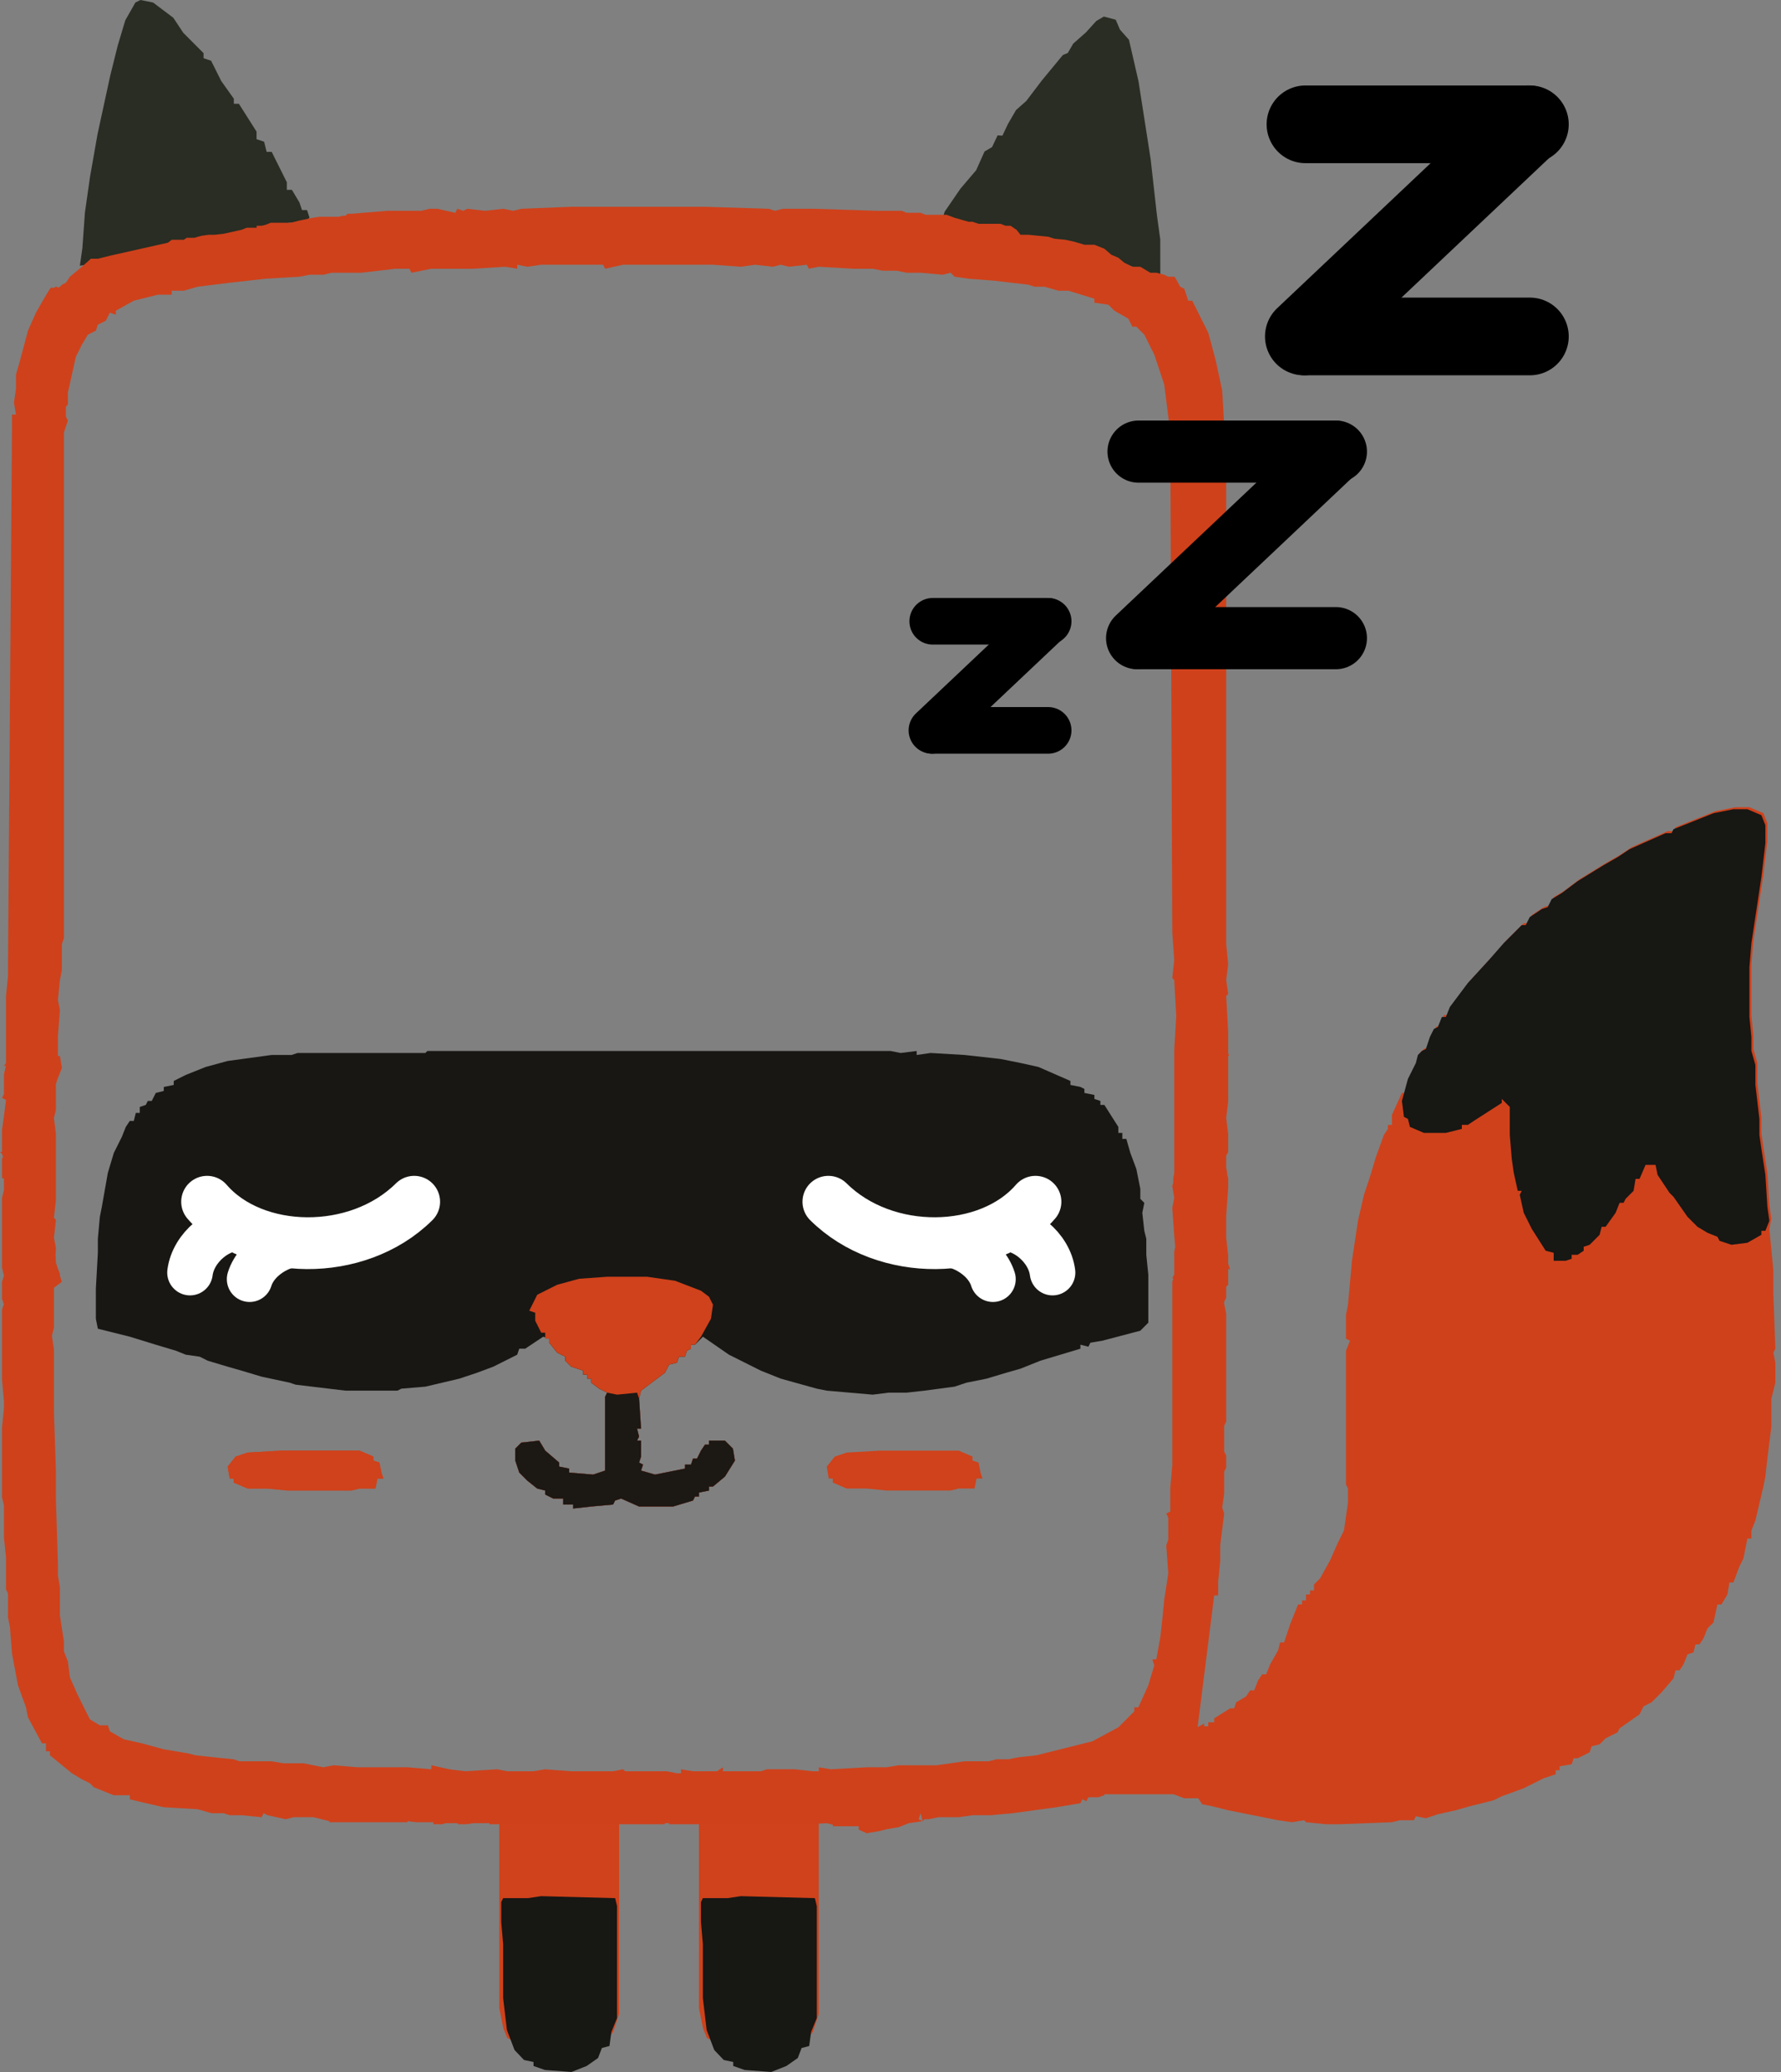 <svg width="86" height="100" viewBox="0 0 86 100" fill="none" xmlns="http://www.w3.org/2000/svg">
<rect x="0" y="0" width="86" height="100" fill="#808080" stroke="none"/>
<path d="M53.302 0.8L53.875 0.952L54.079 1.429L54.515 1.921L54.976 3.926L55.562 7.683L55.864 10.377L56.025 11.549L56.028 13.41L55.789 13.512L54.663 12.862L53.639 12.45L52.376 12.14L49.958 11.644L48.927 11.348L47.657 11.154L47.09 10.887L45.471 10.672L45.616 10.216L46.383 9.099L47.137 8.215L47.542 7.31L47.904 7.099L48.172 6.534L48.404 6.548L48.672 5.983L49.063 5.309L49.556 4.874L50.316 3.874L51.323 2.656L51.563 2.555L51.823 2.106L52.439 1.562L52.939 1.011L53.302 0.8Z" fill="#292D23"/>
<path d="M6.782 0L7.391 0.122L8.366 0.855L8.854 1.588L9.829 2.565V2.809L10.194 2.932L10.682 3.909L11.291 4.764V5.008H11.535L12.388 6.352V6.718L12.754 6.84L12.875 7.329H13.119L13.85 8.795V9.161H14.094L14.46 9.772L14.582 10.138H14.825L14.947 10.505L14.703 10.749H13.972L13.485 10.871L10.926 11.36L10.194 11.482L9.219 11.604L5.807 12.337L4.589 12.703L3.857 12.825L3.979 11.97L4.101 10.26L4.345 8.55L4.71 6.474L5.32 3.664L5.685 2.199L6.051 0.977L6.538 0.122L6.782 0Z" fill="#292D23"/>
<path d="M20.637 50.724H43.009L43.491 50.82L44.263 50.724V50.916L44.938 50.82L46.577 50.916L48.313 51.109L49.277 51.302L50.145 51.495L51.688 52.17V52.363L52.17 52.459L52.363 52.556V52.749L52.845 52.845V53.038L53.134 53.134V53.327H53.327L54.002 54.388V54.677H54.195V54.967H54.388L54.581 55.642L54.87 56.413L55.063 57.377V57.86L55.256 58.053L55.159 58.535L55.256 59.403L55.352 59.788V60.56L55.449 61.524V63.838L55.063 64.224L53.231 64.706L52.652 64.803L52.556 64.996L52.17 64.899V65.092L50.241 65.671L49.277 66.056L48.602 66.249L47.638 66.538L46.673 66.731L46.095 66.924L44.648 67.117L43.78 67.213H42.913L42.141 67.31L39.923 67.117L39.441 67.021L37.705 66.538L36.741 66.153L35.198 65.381L33.944 64.513L33.559 64.899H33.366V65.092L33.173 65.188L33.076 65.478H32.787L32.691 65.767L32.305 65.863L32.112 66.249L30.955 67.117L30.858 67.503L30.955 68.949H30.762L30.858 69.335L30.762 69.528H30.955V70.299L30.858 70.589L31.051 70.685L30.955 70.974L31.63 71.167L33.076 70.878V70.685H33.366L33.462 70.396H33.655L33.848 70.01L34.041 69.721H34.234V69.528H35.005L35.391 69.914L35.487 70.492L35.005 71.264L34.426 71.746H34.234V71.939L33.751 72.035V72.228H33.559L33.462 72.421L32.498 72.71H30.858L29.991 72.324L29.701 72.421L29.605 72.614L28.544 72.71L27.676 72.806V72.614H27.194V72.324H26.712L26.326 72.132V71.939L25.94 71.842L25.458 71.457L25.073 71.071L24.88 70.492V69.914L25.169 69.624L26.037 69.528L26.326 70.01L27.001 70.589V70.781L27.483 70.878V71.071L28.64 71.167L29.219 70.974V67.406L29.316 67.213L28.93 67.021L28.544 66.731V66.538H28.351V66.346H28.158V66.153L27.58 65.96L27.291 65.671V65.478L26.905 65.285L26.519 64.803V64.61L26.23 64.513L25.362 65.092H25.073L24.976 65.381L23.819 65.96L23.047 66.249L22.18 66.538L20.54 66.924L19.383 67.021L19.19 67.117H16.683L14.272 66.828L13.983 66.731L12.633 66.442L11.668 66.153L10.993 65.96L10.029 65.671L9.643 65.478L8.968 65.381L8.486 65.188L7.522 64.899L6.268 64.513L4.725 64.128L4.629 63.645V62.199L4.725 60.463V59.788L4.822 58.727L4.918 58.245L5.207 56.606L5.497 55.642L5.883 54.87L6.075 54.388L6.268 54.099H6.461L6.558 53.713H6.75V53.424L7.04 53.327L7.136 53.134H7.329L7.522 52.749L7.908 52.652V52.459L8.39 52.363V52.17L8.968 51.881L9.933 51.495L10.993 51.206L13.115 50.916H14.079L14.369 50.82H20.54L20.637 50.724Z" fill="#181714"/>
<path d="M29.317 61.62H31.245L32.595 61.813L33.849 62.295L34.235 62.584L34.428 62.97L34.331 63.645L33.849 64.513L33.56 64.899H33.367V65.092L33.174 65.188L33.078 65.477H32.788L32.692 65.767L32.306 65.863L32.113 66.249L30.956 67.117L30.86 67.502L30.956 68.949H30.763L30.86 69.335L30.763 69.528H30.956V70.299L30.86 70.588L31.052 70.685L30.956 70.974L31.631 71.167L33.078 70.878V70.685H33.367L33.463 70.395H33.656L33.849 70.01L34.042 69.72H34.235V69.528H35.006L35.392 69.913L35.488 70.492L35.006 71.263L34.428 71.746H34.235V71.938L33.753 72.035V72.228H33.56L33.463 72.421L32.499 72.71H30.86L29.992 72.324L29.703 72.421L29.606 72.613L28.545 72.71L27.677 72.806V72.613H27.195V72.324H26.713L26.327 72.131V71.938L25.942 71.842L25.459 71.456L25.074 71.07L24.881 70.492V69.913L25.17 69.624L26.038 69.528L26.327 70.01L27.002 70.588V70.781L27.485 70.878V71.07L28.642 71.167L29.22 70.974V67.406L29.317 67.213L28.931 67.02L28.545 66.731V66.538H28.352V66.345H28.16V66.152L27.581 65.96L27.292 65.67V65.477L26.906 65.284L26.52 64.802V64.609H26.327V64.32H26.134L25.845 63.742V63.356L25.556 63.26L25.942 62.488L26.906 62.006L27.967 61.717L29.317 61.62Z" fill="#CF421B"/>
<path d="M29.317 67.214L29.799 67.31L30.763 67.214L30.86 67.503L30.956 68.95H30.763L30.86 69.335L30.763 69.528H30.956V70.3L30.86 70.589L31.052 70.685L30.956 70.975L31.631 71.168L33.078 70.878V70.685H33.367L33.463 70.396H33.656L33.849 70.01L34.042 69.721H34.235V69.528H35.006L35.392 69.914L35.488 70.493L35.006 71.264L34.428 71.746H34.235V71.939L33.753 72.035V72.228H33.56L33.463 72.421L32.499 72.71H30.86L29.992 72.325L29.703 72.421L29.606 72.614L28.545 72.71L27.677 72.807V72.614H27.195V72.325H26.713L26.327 72.132V71.939L25.942 71.843L25.459 71.457L25.074 71.071L24.881 70.493V69.914L25.17 69.625L26.038 69.528L26.327 70.01L27.002 70.589V70.782L27.485 70.878V71.071L28.642 71.168L29.22 70.975V67.407L29.317 67.214Z" fill="#1C1814"/>
<path d="M25.363 87.753L26.134 87.849L26.424 87.753H27.677L27.87 87.849L28.449 87.753H29.51L29.895 87.946V97.203L29.606 98.071L29.22 98.553H29.027L28.931 98.843H28.642V99.035L28.063 99.228H25.845L25.556 99.035V99.228L25.074 99.132V98.843H24.881V98.553L24.495 98.36L24.302 97.878L24.109 96.914V87.849L25.363 87.753Z" fill="#CF421B"/>
<path d="M26.129 91.514L29.704 91.61L29.796 91.996V97.396L29.521 98.071L29.429 98.746L29.063 98.843L28.879 99.325L28.329 99.71L27.596 100L26.312 99.903L25.762 99.71V99.517L25.303 99.421L24.845 98.939L24.478 97.975L24.295 96.432V93.828L24.203 92.767V91.803L24.295 91.61H25.487L26.129 91.514Z" fill="#171714"/>
<path d="M35.004 87.753L35.775 87.849L36.064 87.753H37.318L37.511 87.849L38.09 87.753H39.15L39.536 87.946V97.203L39.247 98.071L38.861 98.553H38.668L38.572 98.843H38.282V99.035L37.704 99.228H35.486L35.197 99.035V99.228L34.714 99.132V98.843H34.522V98.553L34.136 98.36L33.943 97.878L33.75 96.914V87.849L35.004 87.753Z" fill="#CF421B"/>
<path d="M35.773 91.514L39.349 91.61L39.441 91.996V97.396L39.166 98.071L39.074 98.746L38.707 98.843L38.524 99.325L37.974 99.71L37.24 100L35.956 99.903L35.406 99.71V99.517L34.948 99.421L34.489 98.939L34.123 97.975L33.939 96.432V93.828L33.848 92.767V91.803L33.939 91.61H35.131L35.773 91.514Z" fill="#171714"/>
<path d="M42.526 70.01H44.261H44.551H46.286L46.961 70.299V70.492L47.251 70.588L47.347 71.07L47.444 71.36H47.154L47.058 71.842H46.286L45.901 71.938H42.815L41.85 71.842H40.886L40.211 71.553V71.36H40.018L39.922 70.781L40.308 70.299L40.886 70.106L42.526 70.01Z" fill="#CF421B"/>
<path d="M13.596 70.01H15.332H15.621H17.357L18.032 70.299V70.492L18.321 70.588L18.418 71.07L18.514 71.36H18.225L18.128 71.842H17.357L16.971 71.938H13.885L12.921 71.842H11.957L11.281 71.553V71.36H11.089L10.992 70.781L11.378 70.299L11.957 70.106L13.596 70.01Z" fill="#CF421B"/>
<path d="M13.596 70.01H15.332H15.621H17.357L18.032 70.299V70.492L18.321 70.588L18.418 71.07L18.514 71.36H18.225L18.128 71.842H17.357L16.971 71.938H13.885L12.921 71.842H11.957L11.281 71.553V71.36H11.089L10.992 70.781L11.378 70.299L11.957 70.106L13.596 70.01Z" fill="#CF421B"/>
<path d="M37.126 10.077L37.416 10.174L37.802 10.077H39.345L42.334 10.174H43.539L43.78 10.27H44.455L44.696 10.366H45.709L46.095 10.511L46.433 10.607L46.77 10.704H46.963L47.252 10.801H48.312L48.554 10.896H48.795L49.084 11.09L49.277 11.331H49.663L50.627 11.427L50.916 11.523L51.446 11.572L51.881 11.668L52.362 11.812H52.845L53.327 12.006L53.664 12.295L54.002 12.44L54.291 12.681L54.677 12.874H55.062L55.545 13.163H55.834L56.22 13.26L56.413 13.355H56.702L56.75 13.404L56.991 13.838L57.185 13.935L57.377 14.513H57.57L58.342 16.056L58.631 17.116L58.727 17.502L59.017 18.852L59.113 20.492L59.209 21.264V45.565L59.306 46.528L59.209 47.3L59.306 47.975L59.209 48.071L59.306 49.807V50.868L59.355 50.916L59.306 50.964V53.183L59.209 53.954L59.306 54.725V55.593L59.209 55.786V56.364L59.258 56.605V56.702L59.306 56.847V57.329L59.209 58.679V59.739L59.306 60.607V60.993L59.402 61.282L59.306 61.234V62.006L59.209 62.102V62.633L59.113 62.825V62.922L59.209 63.404V68.611L59.113 68.804V70.058L59.209 70.251V70.829L59.113 71.022V72.083L59.017 72.758L59.113 73.047L58.92 74.59V75.361L58.823 76.326V77.001H58.631L57.83 83.355L58.148 83.185V83.317H58.341V83.125H58.63V82.932L59.401 82.45H59.594L59.69 82.16L60.173 81.871L60.365 81.582H60.559L60.751 81.1L60.944 80.811H61.137L61.33 80.328L61.716 79.653L61.812 79.268H62.005L62.294 78.399L62.68 77.436H62.873V77.242H63.065V76.953H63.259V76.761H63.451V76.471L63.74 76.182L64.223 75.314L64.608 74.446L64.897 73.867L65.091 72.518V71.842L64.994 71.649V65.189L65.188 64.706L64.994 64.61V63.453L65.091 62.971L65.283 60.849L65.573 58.92L65.862 57.667L66.151 56.799L66.44 55.835L66.826 54.773L67.019 54.484V54.292H67.212V53.81L67.694 52.749H67.888L68.08 51.977L68.466 51.206L68.562 50.82L68.755 50.627L68.948 50.531L69.141 49.952L69.334 49.566L69.526 49.47L69.72 48.988H69.912L70.106 48.506L70.973 47.349L72.034 46.191L72.709 45.42L73.577 44.552H73.769L73.963 44.166L74.541 43.78L74.83 43.685L75.023 43.299L75.506 43.009L76.276 42.431L77.53 41.659L78.205 41.273L78.784 40.888L80.519 40.116H80.81L80.905 39.923L82.834 39.151L83.799 38.959H84.474L85.148 39.248L85.342 39.73V40.599L85.148 42.237L84.666 45.42L84.57 46.577V48.988L84.666 49.952V50.627L84.859 51.303V52.267L85.052 53.906V54.678L85.148 55.352L85.342 56.606L85.438 58.149L85.534 58.824L85.438 59.306L85.631 61.331V62.488L85.728 65.092L85.631 65.285L85.728 65.767V66.731L85.534 67.503V68.853L85.342 70.395L85.245 71.264L85.148 71.746L84.763 73.385L84.57 73.867V74.253H84.377L84.185 75.218L83.991 75.603L83.702 76.375H83.509L83.413 76.953L83.123 77.436H82.931L82.738 78.303L82.448 78.593L82.256 79.074L82.062 79.364H81.87L81.773 79.75L81.484 79.846L81.291 80.328L81.099 80.617H80.905L80.81 81.003L80.231 81.679L79.748 82.16L79.362 82.353L79.17 82.739L78.205 83.414L78.109 83.607L77.53 83.897L77.241 84.186L76.856 84.282L76.759 84.571L76.181 84.86H75.987L75.891 85.149L75.312 85.246V85.439H75.12V85.632L74.541 85.825L73.577 86.307L72.516 86.692L72.13 86.886L70.973 87.175L70.298 87.368L69.43 87.561L68.852 87.754L68.369 87.657L68.273 87.85H67.598L67.212 87.946L64.705 88.043H64.03L63.065 87.946L62.969 87.85L62.391 87.946L61.716 87.85L59.305 87.368L58.533 87.175L58.051 87.078L57.858 86.789H57.184L56.668 86.596H53.326V86.644L53.038 86.74H52.556L52.459 86.934L52.267 86.837L52.17 87.029L51.013 87.223L48.892 87.512L47.83 87.608H46.963L46.287 87.705H45.323L44.841 87.801H44.648L44.552 87.897L44.455 87.512L44.358 87.801L44.552 87.897L43.877 87.994L43.395 88.186L42.816 88.283L42.431 88.38L41.852 88.477L41.467 88.305V88.139H40.221L40.212 88.066L39.923 87.994L38.9 88.043H32.305V87.994H32.112L32.088 88.043H23.639L23.626 87.994H22.855L22.514 88.043H22.132L22.083 87.994H21.504L21.358 88.043H20.925V87.946H20.11L19.672 87.897V87.946H15.896L15.911 87.897L15.14 87.705H14.176L13.79 87.801L12.922 87.608L12.729 87.512L12.633 87.705L11.668 87.608H11.09L10.801 87.512H10.222L9.547 87.319L7.907 87.223L6.654 86.934L6.269 86.837V86.644H5.497L4.532 86.259L4.34 86.065L3.954 85.873L3.472 85.583L2.411 84.716V84.522H2.218V84.137H2.025L1.35 82.883L1.254 82.401L0.868 81.34L0.578 79.798L0.482 78.544L0.386 78.061V76.904L0.289 76.712V75.169L0.192 74.204V72.661L0.097 72.275V68.9L0.192 67.936V67.647L0.097 66.586V63.211L0.192 62.922L0.145 62.874V62.777L0.097 62.728V61.861L0.192 61.571L0.097 61.185V57.81L0.192 57.425V56.895L0.097 56.847V55.931L0.145 55.834L0.097 55.69L0 55.593H0.097V54.532L0.192 53.857L0.289 53.086L0.097 52.989L0.192 52.797V51.832L0.289 51.446H0.192L0.289 51.302V48.071L0.386 47.107V46.722L0.578 20.685V20.01H0.771L0.675 19.431L0.771 18.756V18.081L0.964 17.406L1.35 15.959L1.735 15.092L2.121 14.417L2.411 13.935L2.459 13.886H2.652V13.838H2.748L2.797 13.886L2.893 13.838L2.941 13.79L2.989 13.741L3.183 13.646L3.375 13.355L3.954 12.874L4.388 12.488H4.726L5.304 12.343L7.666 11.812L8.101 11.717L8.293 11.572H8.872L9.017 11.476H9.402L9.547 11.427L9.739 11.379L10.077 11.331H10.366L10.801 11.282L11.668 11.09L11.909 10.993H12.392V10.896H12.633L12.825 10.849L13.066 10.752H14.031L14.417 10.655L15.092 10.511L15.429 10.463H16.346L16.538 10.415H16.683L16.779 10.318H16.972L18.708 10.174H20.348L20.733 10.077H21.119L21.986 10.27L22.083 10.077L22.372 10.174L22.565 10.077L23.433 10.174L24.301 10.077L24.783 10.174L25.169 10.077L27.58 9.98H34.041L37.126 10.077ZM25.458 12.874L24.976 12.777V12.97L24.398 12.874L22.855 12.97H20.829L19.865 13.163L19.769 12.97H19.094L17.454 13.163H16.008L15.622 13.26H14.947L14.465 13.355L12.825 13.452L11.09 13.646L9.547 13.838L8.872 14.031H8.293V14.224H7.618L6.461 14.513L5.593 14.995V15.188L5.304 15.092L5.111 15.477L4.726 15.67L4.629 15.959L4.243 16.152L3.954 16.635L3.664 17.213L3.278 18.949V19.527L3.183 19.624V20.106L3.278 20.299L3.086 20.878V45.274L2.989 45.565V46.817L2.893 47.3L2.797 48.264L2.893 48.746L2.797 50V50.964H2.893L2.989 51.543L2.797 52.025L2.7 52.315V53.568L2.604 53.954L2.7 54.725V57.907L2.604 58.775L2.7 58.872L2.604 59.739L2.7 60.222L2.69 60.174L2.7 60.318L2.681 60.56L2.7 60.945L2.797 61.234L2.893 61.476V61.571L2.989 61.861L2.604 62.15V64.079L2.507 64.465L2.604 65.14V68.129L2.7 71.022V72.372L2.797 75.458V76.036L2.893 76.615V77.965L3.086 79.219V79.701L3.278 80.184L3.375 80.954L3.761 81.822L4.34 82.98L4.821 83.269H5.207L5.304 83.559L5.979 83.944L6.847 84.137L7.907 84.426L9.064 84.619L9.45 84.716L10.318 84.811L11.282 84.908L11.572 85.005H13.115L13.693 85.102H14.657L15.622 85.294L16.105 85.197L17.262 85.294H19.672L20.829 85.391V85.197L21.697 85.391L22.469 85.487L24.012 85.391L24.494 85.487H25.747L26.326 85.391L27.58 85.487H29.605L30.087 85.391L30.184 85.487H32.208L32.69 85.583H32.884V85.391L33.462 85.487H34.619L34.908 85.294V85.487H36.74L37.03 85.391H38.38L39.248 85.487H39.537V85.294L40.116 85.391L41.852 85.294H42.816L43.395 85.197H45.227L46.577 85.005H47.734L48.12 84.908H48.698L49.181 84.811L50.048 84.716L52.748 84.04L54.002 83.365L54.773 82.594V82.401H54.967L55.448 81.34L55.738 80.376L55.642 80.087H55.834L56.027 79.026L56.124 78.158L56.22 77.193L56.413 75.94L56.316 74.59L56.413 74.301V73.24L56.316 73.047L56.51 72.951V71.794L56.605 70.732V61.861L56.654 61.717L56.605 61.668L56.654 61.62V61.571L56.702 61.523V60.415L56.75 60.174L56.702 59.644L56.605 58.293L56.702 57.81L56.605 57.232L56.654 57.088V56.847L56.702 56.605V50.675L56.799 49.035L56.702 47.3L56.605 47.203L56.702 46.336L56.605 44.985L56.51 20.878L56.22 18.564L55.738 17.116L55.256 16.152L54.87 15.767H54.677L54.484 15.381L53.81 14.995L53.52 14.706L52.845 14.609V14.417L51.591 14.031H51.109L50.434 13.838H49.952L49.663 13.741L48.023 13.549L46.77 13.452L46.095 13.355L45.901 13.163L45.516 13.26L44.455 13.163H43.78L43.298 13.066H42.623L42.141 12.97H41.177L39.537 12.874L39.055 12.97L38.959 12.777L38.091 12.874L37.705 12.777L37.319 12.874L36.451 12.777L35.776 12.874L34.427 12.777H30.087L29.219 12.97L29.122 12.777H26.133L25.458 12.874Z" fill="#CF411B"/>
<path d="M45.039 29.985H50.613" stroke="black" stroke-width="2.25" stroke-linecap="round"/>
<path d="M45.039 35.25H50.613" stroke="black" stroke-width="2.25" stroke-linecap="round"/>
<path d="M45 35.25L50.574 29.985" stroke="black" stroke-width="2.25" stroke-linecap="round"/>
<path d="M63.037 6H73.875" stroke="black" stroke-width="3.75" stroke-linecap="round"/>
<path d="M63.037 16.238H73.875" stroke="black" stroke-width="3.75" stroke-linecap="round"/>
<path d="M62.959 16.238L73.796 6" stroke="black" stroke-width="3.75" stroke-linecap="round"/>
<path d="M54.977 21.796H64.507" stroke="black" stroke-width="3" stroke-linecap="round"/>
<path d="M54.977 30.799H64.507" stroke="black" stroke-width="3" stroke-linecap="round"/>
<path d="M54.908 30.799L64.439 21.796" stroke="black" stroke-width="3" stroke-linecap="round"/>
<path d="M83.703 39.055H84.378L85.053 39.344L85.246 39.826V40.694L85.053 42.333L84.571 45.516L84.475 46.673V49.084L84.571 50.048V50.723L84.764 51.398V52.362L84.957 54.002V54.773L85.053 55.448L85.246 56.702L85.342 58.245L85.439 58.92L85.246 59.402H85.053V59.595L84.378 59.98L83.607 60.077L83.028 59.884L82.932 59.691L82.449 59.498L81.967 59.209L81.485 58.727L80.81 57.763L80.617 57.57L80.039 56.702L79.942 56.22H79.46L79.171 56.895H78.978L78.882 57.473L78.496 57.859L78.399 58.052H78.206L78.014 58.534L77.531 59.209H77.338L77.242 59.595L76.76 60.077L76.471 60.173V60.366L76.181 60.559H75.892V60.752L75.603 60.848H75.024V60.463L74.638 60.366L73.963 59.305L73.578 58.534L73.385 57.666L73.481 57.473H73.288L73.096 56.605L72.999 55.93L72.903 54.773V53.423L72.517 53.037V53.23L71.167 54.098L70.878 54.291H70.588V54.484L69.817 54.677H68.756L68.081 54.387L67.985 54.002L67.792 53.905L67.695 53.134L67.985 52.073L68.37 51.301L68.467 50.916L68.66 50.723L68.853 50.627L69.045 50.048L69.238 49.662L69.431 49.566L69.624 49.084H69.817L70.01 48.601L70.878 47.444L71.938 46.287L72.613 45.516L73.481 44.648H73.674L73.867 44.262L74.446 43.876L74.735 43.78L74.928 43.394L75.41 43.105L76.181 42.526L77.435 41.755L78.11 41.369L78.689 40.983L80.424 40.212H80.714L80.81 40.019L82.739 39.248L83.703 39.055Z" fill="#171714"/>
<path d="M10 58C12.255 60.61 17.255 60.723 20 58" stroke="white" stroke-width="2.5" stroke-linecap="round"/>
<path d="M11.695 59.29C10.613 59.161 9.33 60.199 9.175 61.419" stroke="white" stroke-width="2.2" stroke-linecap="round"/>
<path d="M15.001 60.068C13.896 59.799 12.403 60.606 12.053 61.737" stroke="white" stroke-width="2.2" stroke-linecap="round"/>
<path d="M50 58C47.745 60.61 42.745 60.723 40 58" stroke="white" stroke-width="2.5" stroke-linecap="round"/>
<path d="M48.305 59.29C49.387 59.161 50.67 60.199 50.825 61.419" stroke="white" stroke-width="2.2" stroke-linecap="round"/>
<path d="M44.999 60.068C46.104 59.799 47.597 60.606 47.947 61.737" stroke="white" stroke-width="2.2" stroke-linecap="round"/>
</svg>
